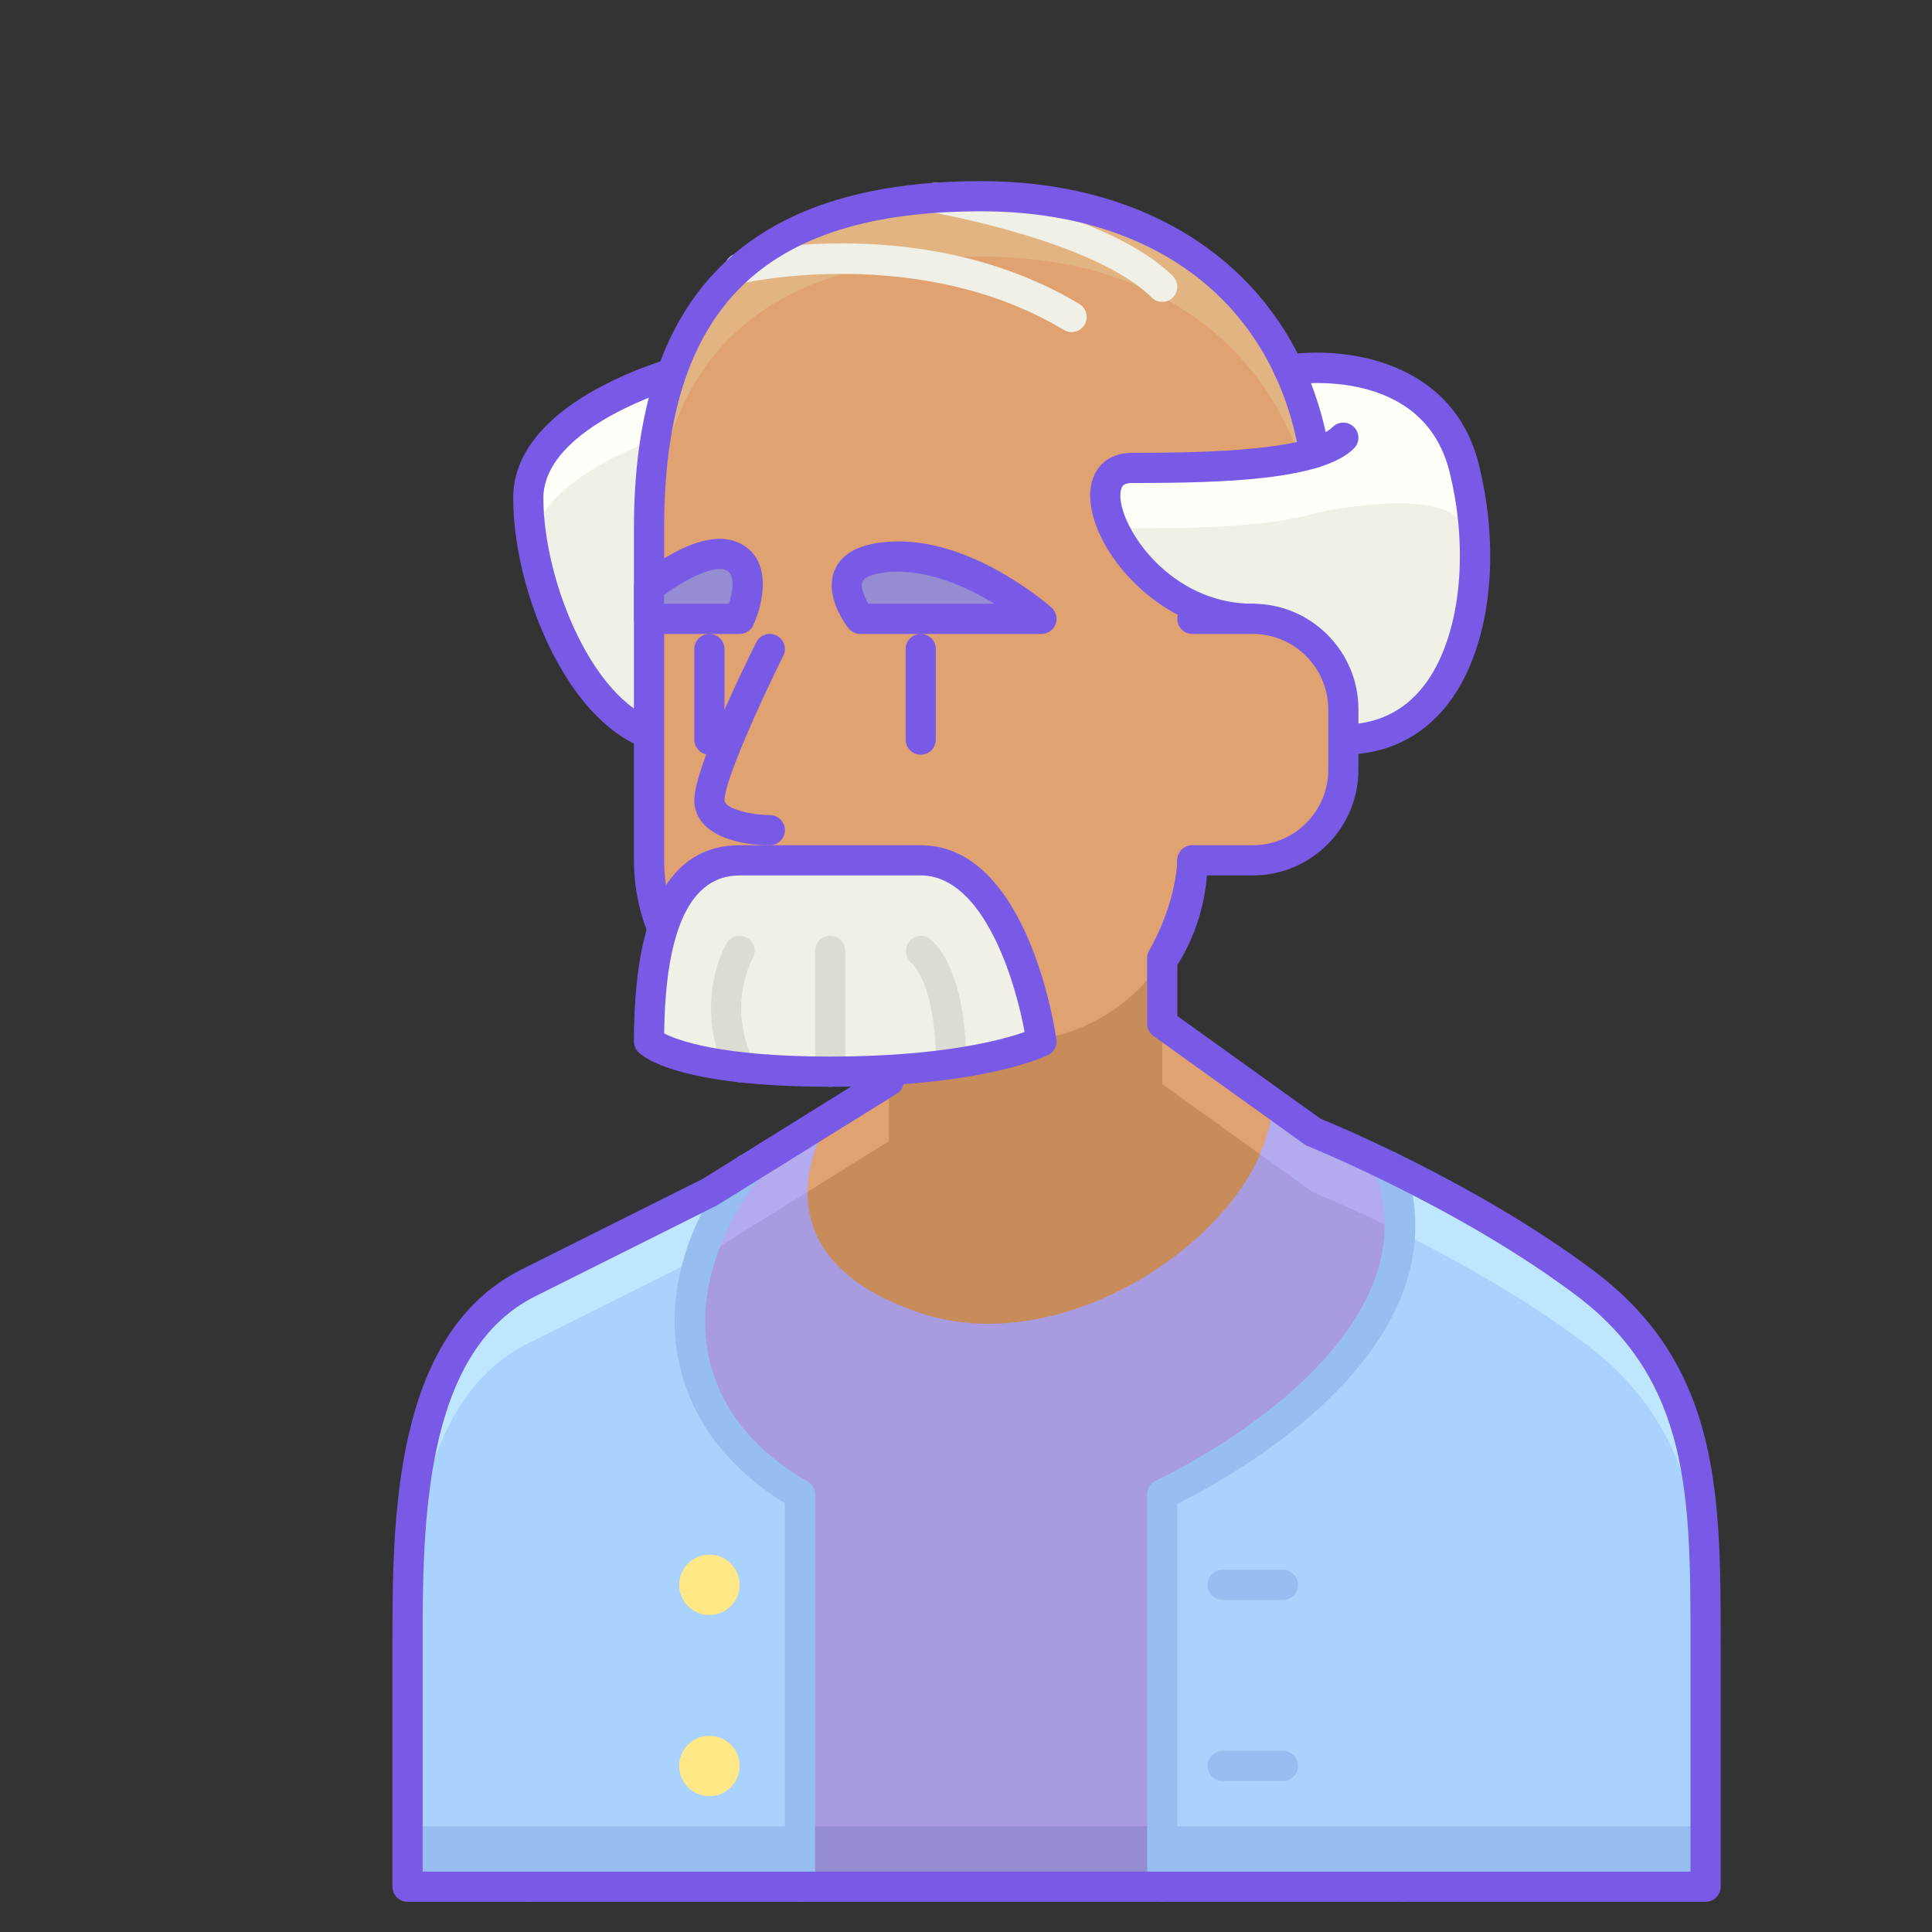 <svg enable-background="new 0 0 64 64" height="512" viewBox="0 0 64 64" width="512" xmlns="http://www.w3.org/2000/svg"><rect x="0" y="0" width="64" height="64" fill="#333333" stroke="none"/><path d="m22.883 12.193s-5.383 1.307-5.383 4.307 2 8 5 8z" fill="#f0f0e6"/><path d="m22.82 14.209.063-2.016s-5.383 1.307-5.383 4.307c0 .406.039.849.11 1.311.684-2.336 4.664-3.459 5.21-3.602z" fill="#fffffa"/><path d="m22.5 25c-3.307 0-5.5-5.116-5.5-8.5 0-3.354 5.53-4.735 5.766-4.793.151-.035.312 0 .434.099.121.098.189.247.185.403l-.385 12.307c-.009.269-.229.484-.5.484zm-.138-12.139c-1.626.52-4.362 1.782-4.362 3.639 0 2.763 1.693 6.927 4.017 7.446z" fill="#785ae6"/><path d="m13.5 62.5h43s0-.708 0-2h-43z" fill="#96bef0"/><path d="m46.5 63c-.276 0-.5-.224-.5-.5v-12c0-.276.224-.5.5-.5s.5.224.5.5v12c0 .276-.224.5-.5.5z" fill="#96bef0"/><path d="m17.5 63c-.276 0-.5-.224-.5-.5v-12c0-.276.224-.5.5-.5s.5.224.5.5v12c0 .276-.224.5-.5.5z" fill="#96bef0"/><path d="m23.5 25c-.276 0-.5-.224-.5-.5v-3c0-.276.224-.5.5-.5s.5.224.5.5v3c0 .276-.224.5-.5.5z" fill="#785ae6"/><path d="m39.5 28.5s0 1.48-1 3.24v2.172l5 3.588s5 2 9 5 4 7 4 12 0 8 0 8h-43s0-4 0-8 0-10 4-12 6-3 6-3l5.945-3.695v-1.305z" fill="#c88c5a"/><path d="m17.5 44.5c4-2 6-3 6-3l5.945-3.695v-3.305 1.305l-5.945 3.695s-2 1-6 3-4 8-4 12v2c0-4 0-10 4-12z" fill="#e1a271"/><path d="m52.5 42.5c-4-3-9-5-9-5l-5-3.588v2l5 3.588s5 2 9 5 4 7 4 12c0-.626 0-1.29 0-2 0-5 0-9-4-12z" fill="#e1a271"/><path d="m52.5 42.5c-4-3-9-5-9-5l-1.35-.969c-.082 3.922-6.58 8.659-11.65 6.969-6-2-3-6.486-3-6.486l-4 2.486s-2 1-6 3-4 8-4 12 0 8 0 8h43s0-3 0-8 0-9-4-12z" fill="#a99be0"/><path d="m13.5 62.5h43s0-.708 0-2h-43z" fill="#968cd2"/><path d="m17.5 44.5c4-2 6-3 6-3l3.252-2.021c.01-1.358.748-2.465.748-2.465l-4 2.486s-2 1-6 3-4 8-4 12v2c0-4 0-10 4-12z" fill="#b4aaf0"/><path d="m52.5 42.5c-4-3-9-5-9-5l-1.35-.969c-.012.558-.165 1.132-.414 1.703l1.764 1.266s5 2 9 5 4 7 4 12c0-.626 0-1.29 0-2 0-5 0-9-4-12z" fill="#b4aaf0"/><path d="m23.5 46.5c-2-3.999 1.266-7.786 1.266-7.787l-1.266.787s-2 1-6 3-4 8-4 12 0 8 0 8h13v-13s-2-1-3-3z" fill="#aad2ff"/><path d="m17.5 44.5 5.69-2.845c.55-1.75 1.575-2.941 1.576-2.942l-1.266.787s-2 1-6 3-4 8-4 12v2c0-4 0-10 4-12z" fill="#bee6ff"/><path d="m26.5 63c-.276 0-.5-.224-.5-.5v-12.706c-.615-.366-2.102-1.379-2.947-3.07-2.161-4.321 1.323-8.327 1.36-8.364.191-.19.495-.194.693-.013.196.183.214.488.039.692-.03.036-3.022 3.59-1.198 7.237.915 1.83 2.758 2.768 2.776 2.776.17.086.277.259.277.448v13c0 .276-.224.5-.5.5z" fill="#96bef0"/><path d="m52.5 42.5c-2.186-1.639-4.665-2.977-6.469-3.855 2.284 6.394-7.531 10.855-7.531 10.855v13h18s0-3 0-8 0-9-4-12z" fill="#aad2ff"/><path d="m38.5 62.5h18s0-.708 0-2h-18z" fill="#96bef0"/><path d="m13.5 62.5h13s0-.708 0-2h-13z" fill="#96bef0"/><path d="m52.5 42.5c-.262-.197-.53-.389-.799-.577-.093-.065-.188-.127-.282-.191-.177-.121-.354-.242-.533-.358-.109-.072-.219-.14-.329-.21-.165-.106-.331-.211-.496-.313-.11-.068-.22-.134-.33-.2-.165-.1-.331-.199-.494-.295-.104-.061-.208-.12-.311-.18-.171-.098-.34-.194-.508-.287-.091-.051-.182-.101-.272-.15-.181-.099-.36-.196-.535-.289-.071-.038-.143-.076-.213-.113-.199-.105-.394-.205-.584-.302-.04-.021-.082-.042-.122-.062-.228-.115-.45-.225-.661-.328.268.75.364 1.472.334 2.164 1.769.878 4.081 2.151 6.135 3.691 4 3 4 7 4 12 0-.626 0-1.29 0-2 0-5 0-9-4-12z" fill="#bee6ff"/><path d="m38.5 63c-.276 0-.5-.224-.5-.5v-13c0-.196.114-.374.293-.455.094-.043 9.371-4.348 7.267-10.233-.093-.26.042-.546.303-.639.263-.091.545.042.639.303 2.21 6.18-5.811 10.508-7.501 11.34v12.684c-.001.276-.225.5-.501.5z" fill="#96bef0"/><path d="m32.5 34.5h-5c-3.314 0-6-2.686-6-6v-11c0-7 3-11 11-11s12.107 5.631 11.053 12.816l-4.053 9.184c0 3.314-2.686 6-6 6z" fill="#e1a271"/><path d="m32.5 8.5c6.797 0 10.77 4.071 11.169 9.7.488-6.642-3.589-11.7-11.169-11.7-8 0-11 4-11 11v2c0-7 3-11 11-11z" fill="#e1b482"/><g fill="#f0f0e6"><path d="m38.5 10c-.128 0-.256-.049-.354-.146-1.864-1.864-7.174-2.801-7.227-2.81-.272-.048-.455-.307-.407-.578.047-.271.31-.454.577-.408.23.04 5.676 1.001 7.764 3.089.195.195.195.512 0 .707-.097.097-.225.146-.353.146z"/><path d="m35.5 11c-.088 0-.177-.022-.257-.071-4.773-2.864-10.573-1.564-10.63-1.549-.271.062-.538-.105-.601-.374-.062-.27.105-.538.374-.601.254-.059 6.256-1.402 11.37 1.666.237.142.314.449.172.686-.093.156-.259.243-.428.243z"/><path d="m42.695 12.249s4.805-.749 5.805 3.251 0 9-4 9v-1c0-1.657-1.343-3-3-3-4 0-6.236-5-4-5 1.587 0 4.432 0 6.04-.499z"/></g><path d="m37.5 17.5c1.587 0 4.432 0 6.04-.499 0 0 4.46-1.001 4.96.499.151.453.263.923.344 1.398.048-1.126-.069-2.299-.344-3.398-1-4-5.805-3.251-5.805-3.251l.845 2.752c-1.608.499-4.453.499-6.04.499-1.014 0-1.101 1.029-.529 2.152.137-.09.305-.152.529-.152z" fill="#fffffa"/><g fill="#785ae6"><path d="m23.5 25c-.276 0-.5-.224-.5-.5v-3c0-.276.224-.5.5-.5s.5.224.5.5v3c0 .276-.224.5-.5.5z"/><path d="m21.9 31.16c-.2 0-.39-.121-.467-.32-.287-.745-.433-1.532-.433-2.34v-11c0-7.738 3.762-11.5 11.5-11.5 6.182 0 10.601 3.416 11.533 8.915.046.272-.138.531-.409.577-.265.048-.53-.137-.577-.409-.858-5.062-4.801-8.083-10.547-8.083-7.262 0-10.5 3.238-10.5 10.5v11c0 .684.123 1.35.367 1.98.1.257-.029.547-.287.646-.059.023-.12.034-.18.034z"/><path d="m38.536 32.264c-.094 0-.188-.026-.272-.08-.231-.15-.297-.46-.147-.692.577-.891.883-1.926.883-2.992 0-.069.015-.139.043-.202l3.381-7.66c.11-.252.404-.367.659-.255.252.111.367.406.255.659l-3.339 7.565c-.02 1.222-.38 2.405-1.043 3.429-.096.148-.257.228-.42.228z"/><path d="m25.5 28c-1.153 0-2.5-.393-2.5-1.5 0-1.064 1.71-4.538 2.053-5.224.124-.247.425-.346.671-.224.247.124.347.424.224.671-.809 1.618-1.948 4.169-1.948 4.777 0 .301.902.5 1.5.5.276 0 .5.224.5.5s-.224.5-.5.5z"/><path d="m30.5 25c-.276 0-.5-.224-.5-.5v-3c0-.276.224-.5.5-.5s.5.224.5.5v3c0 .276-.224.5-.5.5z"/></g><path d="m28.5 20.5h6s-2.493-2.206-5-2.056-1 2.056-1 2.056z" fill="#968cd2"/><path d="m21.5 20.5h3s.733-1.61-.233-2.064-2.767 1.032-2.767 1.032z" fill="#968cd2"/><path d="m34.5 21h-6c-.153 0-.298-.07-.393-.19-.086-.108-.832-1.092-.446-1.951.246-.55.854-.857 1.81-.914 2.667-.181 5.252 2.086 5.36 2.182.156.138.21.356.137.551-.074.193-.26.322-.468.322zm-5.735-1h4.18c-.896-.546-2.15-1.122-3.415-1.058-.521.031-.879.152-.956.325-.079.175.053.5.191.733z" fill="#785ae6"/><path d="m24.5 21h-3c-.276 0-.5-.224-.5-.5v-1.032c0-.149.066-.291.182-.386.342-.282 2.105-1.663 3.299-1.098 1.115.522.823 1.958.475 2.723-.082.179-.26.293-.456.293zm-2.5-1h2.149c.112-.364.235-.956-.094-1.11-.407-.193-1.391.321-2.056.821v.289z" fill="#785ae6"/><path d="m24.5 28.5c-2 0-3 2-3 6 0 0 1 1 6 1s7-1 7-1-.838-6-4-6c-4 0-6 0-6 0z" fill="#f0f0e6"/><path d="m24.5 35.849c-.188 0-.368-.107-.453-.289-1.099-2.361-.024-4.234.022-4.313.141-.238.446-.316.685-.177.237.14.316.444.178.683-.037.065-.847 1.52.021 3.386.116.251.008.548-.242.664-.068.031-.14.046-.211.046z" fill="#dcdcd2"/><path d="m31.509 35.69c-.274 0-.498-.221-.5-.496-.021-2.625-.8-3.287-.808-3.294-.208-.169-.254-.479-.094-.693.161-.216.456-.272.675-.119.123.084 1.201.914 1.227 4.099.002.276-.22.502-.496.504-.001-.001-.003-.001-.004-.001z" fill="#dcdcd2"/><path d="m27.5 36c-.276 0-.5-.224-.5-.5v-4c0-.276.224-.5.5-.5s.5.224.5.5v4c0 .276-.224.5-.5.5z" fill="#dcdcd2"/><path d="m27.5 36c-4.956 0-6.162-.955-6.354-1.146-.093-.094-.146-.221-.146-.354 0-4.313 1.178-6.5 3.5-6.5h6c3.557 0 4.459 6.168 4.495 6.431.029.213-.079.421-.271.517-.086.042-2.164 1.052-7.224 1.052zm-5.498-1.766c.421.218 1.842.766 5.498.766 3.707 0 5.706-.553 6.442-.814-.318-1.741-1.375-5.186-3.442-5.186h-6c-1.618 0-2.458 1.761-2.498 5.234z" fill="#785ae6"/><path d="m41.5 21c-3.073 0-5.387-2.783-5.387-4.589 0-.857.544-1.411 1.387-1.411 1.584 0 5.793 0 6.646-.854.195-.195.512-.195.707 0s.195.512 0 .707c-1.057 1.058-4.35 1.147-7.353 1.147-.101 0-.234.016-.302.089-.055.061-.085.175-.085.322 0 1.097 1.657 3.589 4.387 3.589.276 0 .5.224.5.5s-.224.5-.5.5z" fill="#785ae6"/><path d="m44.5 25c-.276 0-.5-.224-.5-.5s.224-.5.5-.5c1.105 0 2-.429 2.661-1.275 1.191-1.526 1.534-4.381.854-7.104-.876-3.503-5.064-2.904-5.243-2.878-.267.045-.528-.145-.57-.418-.042-.272.145-.527.417-.57 1.822-.283 5.489.109 6.367 3.624.763 3.053.356 6.178-1.036 7.961-.848 1.086-2.041 1.66-3.45 1.66z" fill="#785ae6"/><path d="m39.5 20.5h2c1.657 0 3 1.343 3 3v2c0 1.657-1.343 3-3 3h-3z" fill="#e1a271"/><path d="m41.5 29h-2c-.276 0-.5-.224-.5-.5s.224-.5.5-.5h2c1.379 0 2.5-1.121 2.5-2.5v-2c0-1.379-1.121-2.5-2.5-2.5h-2c-.276 0-.5-.224-.5-.5s.224-.5.5-.5h2c1.93 0 3.5 1.57 3.5 3.5v2c0 1.93-1.57 3.5-3.5 3.5z" fill="#785ae6"/><path d="m42.5 53h-2c-.276 0-.5-.224-.5-.5s.224-.5.5-.5h2c.276 0 .5.224.5.5s-.224.5-.5.5z" fill="#96bef0"/><path d="m42.5 59h-2c-.276 0-.5-.224-.5-.5s.224-.5.5-.5h2c.276 0 .5.224.5.5s-.224.5-.5.5z" fill="#96bef0"/><circle cx="23.5" cy="52.5" fill="#ffe885" r="1"/><circle cx="23.5" cy="58.5" fill="#ffe885" r="1"/><path d="m56.5 63h-43c-.276 0-.5-.224-.5-.5v-8c0-4.105 0-10.309 4.276-12.447l6-3 5.904-3.672c.234-.143.543-.073.688.161s.073.543-.161.688l-5.944 3.694-6.04 3.022c-3.723 1.863-3.723 7.695-3.723 11.554v7.5h42v-7.5c0-4.889 0-8.75-3.8-11.6-3.898-2.924-8.837-4.916-8.886-4.937-.038-.015-.073-.034-.105-.058l-5-3.588c-.132-.092-.209-.244-.209-.405v-2.172c0-.087.022-.172.065-.247.924-1.626.935-2.979.935-2.993 0-.276.224-.5.5-.5s.5.224.5.5c0 .064-.012 1.568-1 3.37v1.785l4.743 3.403c.595.242 5.233 2.174 9.057 5.041 4.2 3.151 4.2 7.437 4.2 12.401v8c0 .276-.224.5-.5.5z" fill="#785ae6"/></svg>